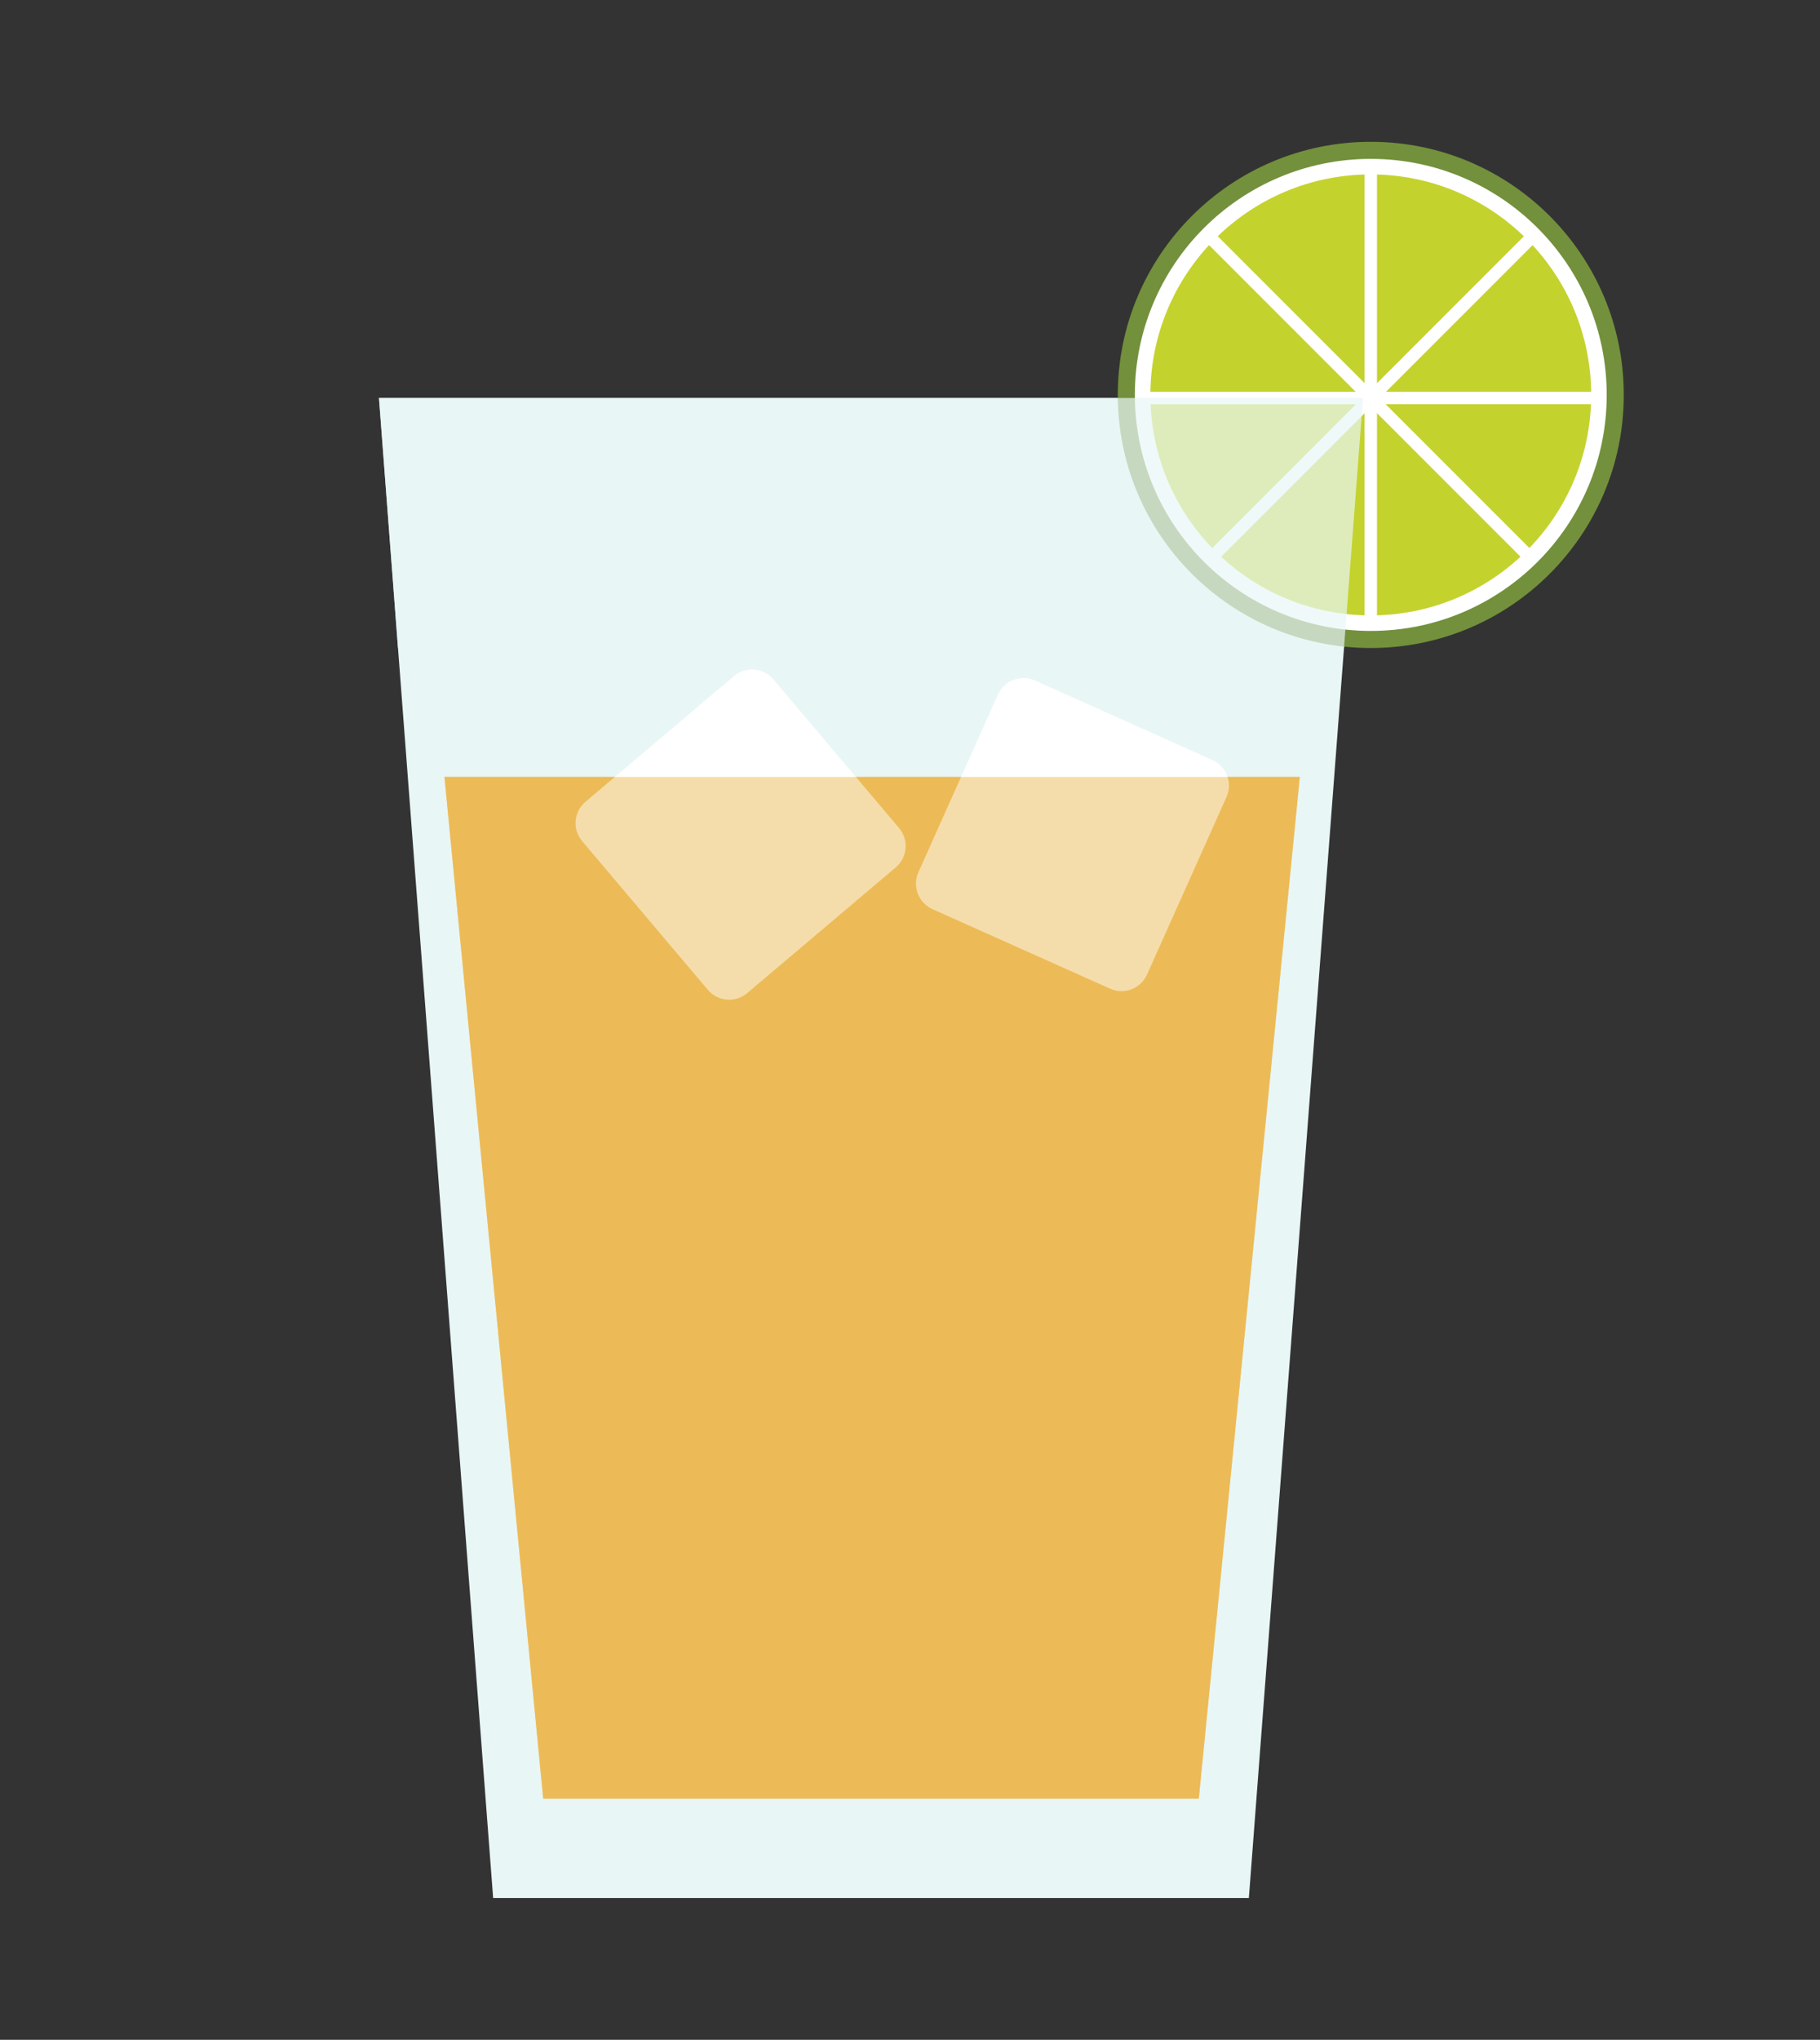 <?xml version="1.0" encoding="utf-8"?>
<!-- Generator: Adobe Illustrator 16.0.0, SVG Export Plug-In . SVG Version: 6.00 Build 0)  -->
<!DOCTYPE svg PUBLIC "-//W3C//DTD SVG 1.1//EN" "http://www.w3.org/Graphics/SVG/1.1/DTD/svg11.dtd">
<svg version="1.1" id="Layer_1" xmlns="http://www.w3.org/2000/svg" xmlns:xlink="http://www.w3.org/1999/xlink" x="0px" y="0px"
	 width="166.25px" height="186.25px" viewBox="0 0 166.25 186.25" enable-background="new 0 0 166.25 186.25" xml:space="preserve">
<rect x="0" y="0" width="166.25" height="186.25" fill="#333333" stroke="none"/>
<g>
	<polygon fill="#E9F6F6" points="124.507,36.342 114.079,173.303 45.047,173.303 34.617,36.342 	"/>
</g>
<g>
	<polygon fill="#ECBB57" points="40.6,70.937 49.619,164.229 109.505,164.229 118.734,70.937 	"/>
</g>
<g>
	<path fill="#FFFFFF" d="M82.123,75.603c0.91,1.076,0.776,2.685-0.299,3.595L68.253,90.676c-1.077,0.91-2.685,0.775-3.595-0.3
		L53.18,76.803c-0.91-1.075-0.776-2.684,0.3-3.592l13.57-11.479c1.076-0.91,2.687-0.775,3.594,0.299L82.123,75.603z"/>
</g>
<g>
	<path fill="#FFFFFF" d="M104.775,88.988c-0.575,1.285-2.082,1.861-3.369,1.285l-16.224-7.261c-1.287-0.576-1.861-2.083-1.287-3.37
		l7.263-16.224c0.575-1.286,2.083-1.86,3.368-1.286l16.224,7.262c1.287,0.576,1.863,2.083,1.287,3.369L104.775,88.988z"/>
</g>
<g opacity="0.5">
	<polygon fill="#ECBB57" points="40.6,70.937 49.619,164.229 109.505,164.229 118.734,70.937 	"/>
</g>
<g>
	<circle fill="#73903C" cx="125.216" cy="36.058" r="23.11"/>
</g>
<g>
	<circle fill="#FFFFFF" cx="125.216" cy="36.058" r="21.551"/>
</g>
<g>
	<circle fill="#C4D22E" cx="125.216" cy="36.058" r="20.133"/>
</g>
<g>
	<rect x="124.648" y="15.57" fill="#FFFFFF" width="1.135" height="41.543"/>
</g>
<g>
	<rect x="104.445" y="35.775" fill="#FFFFFF" width="41.542" height="1.133"/>
</g>
<g>
	
		<rect x="124.64" y="15.572" transform="matrix(-0.707 -0.707 0.707 -0.707 188.044 150.576)" fill="#FFFFFF" width="1.135" height="41.542"/>
</g>
<g>
	
		<rect x="104.441" y="35.773" transform="matrix(-0.707 -0.707 0.707 -0.707 188.053 150.576)" fill="#FFFFFF" width="41.543" height="1.135"/>
</g>
<g opacity="0.7">
	<polygon fill="#E9F6F6" points="122.769,59.168 124.507,36.342 34.617,36.342 36.355,59.168 	"/>
</g>
</svg>
